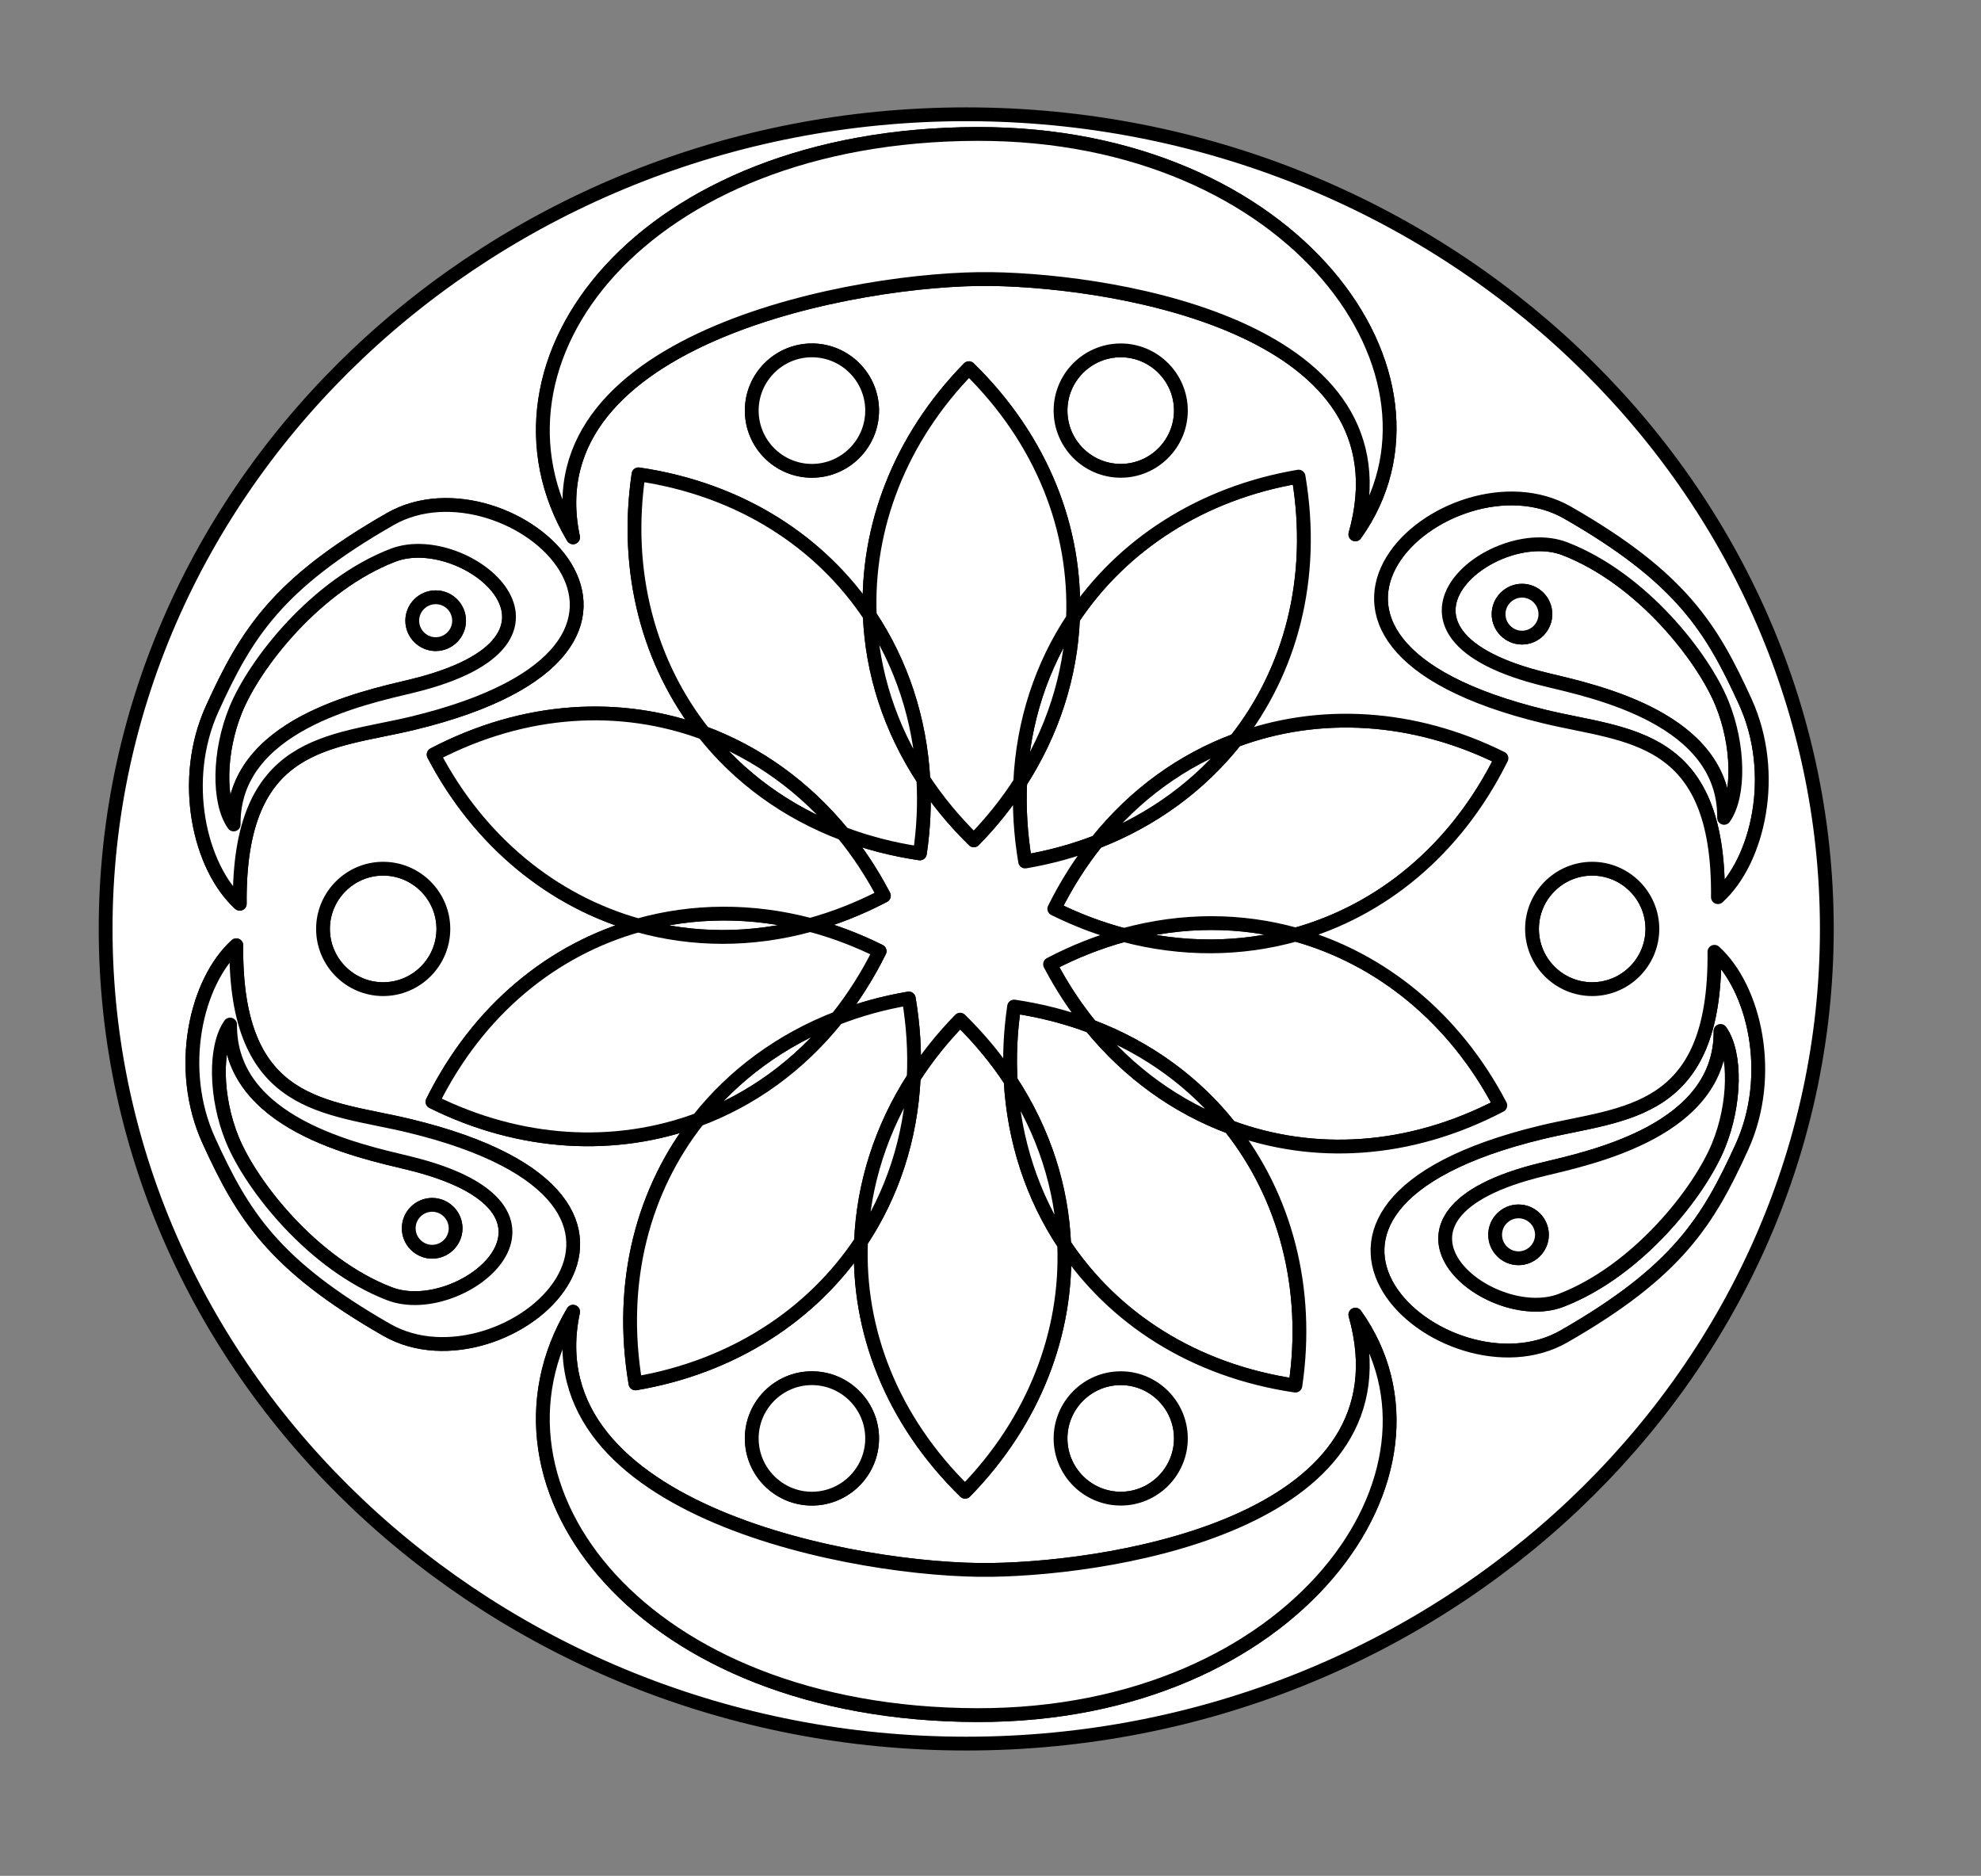 <?xml version="1.0" encoding="utf-8"?>
<!-- Generator: Adobe Illustrator 13.0.0, SVG Export Plug-In . SVG Version: 6.00 Build 14948)  -->
<svg version="1.2" baseProfile="tiny" id="Layer_1" xmlns="http://www.w3.org/2000/svg" xmlns:xlink="http://www.w3.org/1999/xlink"
	 x="0px" y="0px" width="574.24px" height="543.64px" viewBox="0 0 574.24 543.64" xml:space="preserve">
<rect x="0" y="0" width="574.24" height="543.64" fill="#808080" stroke="none"/>
<g>
	<g id="XMLID_1_">
		<g>
			<path fill="#FFFFFF" stroke="#000000" stroke-width="4" stroke-linecap="round" stroke-linejoin="round" stroke-miterlimit="10"  d="M324.88,399.42c9.59,0,17.43,7.85,17.43,17.45c0,9.62-7.84,17.46-17.43,17.46
				c-9.62,0-17.46-7.84-17.46-17.46C307.42,407.27,315.26,399.42,324.88,399.42z"/>
			<path fill="#FFFFFF" stroke="#000000" stroke-width="4" stroke-linecap="round" stroke-linejoin="round" stroke-miterlimit="10"  d="M111.06,251.76c9.62,0,17.46,7.85,17.46,17.45c0,9.62-7.84,17.46-17.46,17.46
				c-9.6,0-17.43-7.84-17.43-17.46C93.63,259.61,101.46,251.76,111.06,251.76z"/>
			<path fill="#FFFFFF" stroke="#000000" stroke-width="4" stroke-linecap="round" stroke-linejoin="round" stroke-miterlimit="10"  d="M113.92,160.91c21.04-8.1,60.93,24.54,5.37,37.95c-14.38,3.46-51.84,11.34-51.56,40.08
				c-4.6-6.54-4.33-21.19,0.6-33.23C73.79,192.3,91.61,169.49,113.92,160.91z M133.08,179.88c0-3.74-3.04-6.78-6.78-6.78
				c-3.75,0-6.8,3.04-6.8,6.78c0,3.74,3.05,6.8,6.8,6.8C130.04,186.68,133.08,183.62,133.08,179.88z"/>
			<path fill="#FFFFFF" stroke="#000000" stroke-width="4" stroke-linecap="round" stroke-linejoin="round" stroke-miterlimit="10"  d="M118.28,337.01c55.55,13.39,15.66,46.05-5.39,37.93c-22.29-8.57-40.11-31.39-45.58-44.78
				c-4.91-12.06-5.19-26.7-0.61-33.23C66.43,325.67,103.88,333.53,118.28,337.01z M132.07,355.98c0-3.74-3.06-6.8-6.8-6.8
				c-3.73,0-6.79,3.06-6.79,6.8c0,3.73,3.06,6.79,6.79,6.79C129.01,362.77,132.07,359.71,132.07,355.98z"/>
			<path fill="#FFFFFF" stroke="#000000" stroke-width="4" stroke-linecap="round" stroke-linejoin="round" stroke-miterlimit="10"  d="M461.53,251.76c9.61,0,17.45,7.85,17.45,17.45c0,9.62-7.84,17.46-17.45,17.46
				c-9.62,0-17.44-7.84-17.44-17.46C444.09,259.61,451.91,251.76,461.53,251.76z"/>
			<path fill="#FFFFFF" stroke="#000000" stroke-width="4" stroke-linecap="round" stroke-linejoin="round" stroke-miterlimit="10"  d="M496.97,275.84c11.65,10.58,17.47,35.72,7.93,56.64c-9.76,21.35-18.59,35.97-51.58,54.85
				c-34.39,19.68-98.68-36.94-6.48-59.17C470.7,322.4,497.43,323.5,496.97,275.84z M498.14,332.04c4.93-12.05,5.18-26.69,0.6-33.22
				c0.28,28.73-37.18,36.61-51.55,40.08c-55.57,13.39-15.68,46.05,5.36,37.95C474.84,368.25,492.66,345.44,498.14,332.04z"/>
			<path fill="#FFFFFF" stroke="#000000" stroke-width="4" stroke-linecap="round" stroke-linejoin="round" stroke-miterlimit="10"  d="M499.16,203.83c4.92,12.04,5.19,26.68,0.61,33.2c0.28-28.71-37.2-36.59-51.58-40.06
				c-55.55-13.41-15.67-46.06,5.39-37.95C475.87,167.6,493.69,190.41,499.16,203.83z M447.97,177.99c0-3.74-3.04-6.8-6.77-6.8
				c-3.74,0-6.8,3.06-6.8,6.8c0,3.74,3.06,6.8,6.8,6.8C444.93,184.79,447.97,181.73,447.97,177.99z"/>
			<path fill="#FFFFFF" stroke="#000000" stroke-width="4" stroke-linecap="round" stroke-linejoin="round" stroke-miterlimit="10"  d="M441.2,171.19c3.73,0,6.77,3.06,6.77,6.8c0,3.74-3.04,6.8-6.77,6.8c-3.74,0-6.8-3.06-6.8-6.8
				C434.4,174.25,437.46,171.19,441.2,171.19z"/>
			<path fill="#FFFFFF" stroke="#000000" stroke-width="4" stroke-linecap="round" stroke-linejoin="round" stroke-miterlimit="10"  d="M498.74,298.82c4.58,6.53,4.33,21.17-0.6,33.22c-5.48,13.4-23.3,36.21-45.59,44.81
				c-21.04,8.1-60.93-24.56-5.36-37.95C461.56,335.43,499.02,327.55,498.74,298.82z M446.97,357.86c0-3.74-3.06-6.78-6.8-6.78
				c-3.73,0-6.77,3.04-6.77,6.78s3.04,6.8,6.77,6.8C443.91,364.66,446.97,361.6,446.97,357.86z"/>
			<path fill="#FFFFFF" stroke="#000000" stroke-width="4" stroke-linecap="round" stroke-linejoin="round" stroke-miterlimit="10"  d="M505.91,203.37c9.56,20.93,3.73,46.07-7.93,56.64c0.45-47.66-26.25-46.54-50.12-52.3
				c-92.2-22.24-27.93-78.85,6.49-59.17C487.33,167.42,496.16,182.02,505.91,203.37z M499.77,237.03c4.58-6.52,4.31-21.16-0.61-33.2
				c-5.47-13.42-23.29-36.23-45.58-44.81c-21.06-8.11-60.94,24.54-5.39,37.95C462.57,200.44,500.05,208.32,499.77,237.03z"/>
			<path fill="#FFFFFF" stroke="#000000" stroke-width="4" stroke-linecap="round" stroke-linejoin="round" stroke-miterlimit="10"  d="M440.17,351.08c3.74,0,6.8,3.04,6.8,6.78s-3.06,6.8-6.8,6.8c-3.73,0-6.77-3.06-6.77-6.8
				S436.44,351.08,440.17,351.08z"/>
			<path fill="#FFFFFF" stroke="#000000" stroke-width="4" stroke-linecap="round" stroke-linejoin="round" stroke-miterlimit="10"  d="M376.42,138.13c4.99,29.57-2.36,56.35-18.22,76.43c-15.3,5.68-29.19,15.57-40.27,29.42
				c-6.54,2.55-13.49,4.47-20.77,5.7c-1.33-7.87-1.78-15.54-1.43-22.94c9.46-14.68,14.64-30.99,15.3-47.48
				C325.21,157.91,348.29,142.89,376.42,138.13z"/>
			<path fill="#FFFFFF" stroke="#000000" stroke-width="4" stroke-linecap="round" stroke-linejoin="round" stroke-miterlimit="10"  d="M325.76,270.99c17.09-4.68,34.12-4.52,49.83-0.13C359.72,275.32,342.63,275.44,325.76,270.99z"/>
			<path fill="#FFFFFF" stroke="#000000" stroke-width="4" stroke-linecap="round" stroke-linejoin="round" stroke-miterlimit="10"  d="M356.59,326.64c15.93,20.09,23.08,46.69,18.91,74.93c-29.65-4.38-52.85-19.66-67.03-40.97
				c-0.67-16.31-5.78-32.58-15.51-47.4c-0.4-7-0.08-14.19,1-21.49c7.89,1.17,15.32,3.1,22.25,5.72
				C327.23,310.96,341.13,320.91,356.59,326.64z"/>
			<path fill="#FFFFFF" stroke="#000000" stroke-width="4" stroke-linecap="round" stroke-linejoin="round" stroke-miterlimit="10"  d="M358.2,214.56c24.01-8.93,51.49-7.51,77.04,5.19c-13.33,26.85-35.01,44.2-59.65,51.11
				c-15.71-4.39-32.74-4.55-49.83,0.13c-6.79-1.79-13.53-4.32-20.15-7.61c3.55-7.15,7.69-13.62,12.32-19.4
				C334.21,237.66,347.97,227.51,358.2,214.56z"/>
			<path fill="#FFFFFF" stroke="#000000" stroke-width="4" stroke-linecap="round" stroke-linejoin="round" stroke-miterlimit="10"  d="M324.88,101.54c9.59,0,17.43,7.84,17.43,17.45c0,9.62-7.84,17.46-17.43,17.46
				c-9.62,0-17.46-7.84-17.46-17.46C307.42,109.38,315.26,101.54,324.88,101.54z"/>
			<path fill="#FFFFFF" stroke="#000000" stroke-width="4" stroke-linecap="round" stroke-linejoin="round" stroke-miterlimit="10"  d="M434.9,320.37c-26.57,13.9-54.31,15.17-78.31,6.27c-10.12-12.79-23.8-22.95-40.38-29.21
				c-4.44-5.43-8.41-11.44-11.83-17.98c7.07-3.7,14.23-6.5,21.38-8.46c16.87,4.45,33.96,4.33,49.83-0.13
				C400.27,277.75,421.69,295.07,434.9,320.37z"/>
			<path fill="#FFFFFF" stroke="#000000" stroke-width="4" stroke-linecap="round" stroke-linejoin="round" stroke-miterlimit="10"  d="M311.03,179.26c-0.66,16.49-5.84,32.8-15.3,47.48C296.56,209.02,301.99,192.86,311.03,179.26z"/>
			<path fill="#FFFFFF" stroke="#000000" stroke-width="4" stroke-linecap="round" stroke-linejoin="round" stroke-miterlimit="10"  d="M308.47,360.6c14.18,21.31,37.38,36.59,67.03,40.97c4.17-28.24-2.98-54.84-18.91-74.93
				c24,8.9,51.74,7.63,78.31-6.27c-13.21-25.3-34.63-42.62-59.31-49.51c24.64-6.91,46.32-24.26,59.65-51.11
				c-25.55-12.7-53.03-14.12-77.04-5.19c15.86-20.08,23.21-46.86,18.22-76.43c-28.13,4.76-51.21,19.78-65.39,41.13
				c1.04-25.57-8.75-51.57-30.17-72.55c-19.96,20.39-29.8,46.11-28.73,71.72c-14.18-21.3-37.38-36.58-67.04-40.96
				c-4.17,28.24,2.98,54.84,18.91,74.93c-23.99-8.89-51.73-7.6-78.3,6.29c13.22,25.29,34.62,42.6,59.28,49.5
				c-24.62,6.92-46.29,24.27-59.61,51.12c25.55,12.69,53.04,14.11,77.05,5.17c-15.87,20.08-23.22,46.87-18.22,76.45
				c28.14-4.77,51.21-19.79,65.39-41.15c-1.06,25.58,8.74,51.57,30.16,72.55C299.71,411.94,309.55,386.22,308.47,360.6z
				 M280.09,33.12c137.39,0,249.46,106.06,249.46,236.09c0,130.05-112.07,236.11-249.46,236.11
				c-137.4,0-249.47-106.06-249.47-236.11C30.62,139.18,142.69,33.12,280.09,33.12z M497.98,260.01
				c11.66-10.57,17.49-35.71,7.93-56.64c-9.75-21.35-18.58-35.95-51.56-54.83c-34.42-19.68-98.69,36.93-6.49,59.17
				C471.73,213.47,498.43,212.35,497.98,260.01z M504.9,332.48c9.54-20.92,3.72-46.06-7.93-56.64
				c0.46,47.66-26.27,46.56-50.13,52.32c-92.2,22.23-27.91,78.85,6.48,59.17C486.31,368.45,495.14,353.83,504.9,332.48z
				 M478.98,269.21c0-9.6-7.84-17.45-17.45-17.45c-9.62,0-17.44,7.85-17.44,17.45c0,9.62,7.82,17.46,17.44,17.46
				C471.14,286.67,478.98,278.83,478.98,269.21z M392.88,154.86c32.53-45.59-17.58-116.25-109.62-116.04
				c-97.01,0.22-147.42,65.91-117.14,116.91c-12.33-58.2,83.52-75.41,121.26-74.86C325.11,81.44,409.6,95.71,392.88,154.86z
				 M283.26,497.06c92.04,0.2,142.15-70.48,109.62-116.05c16.72,59.15-67.77,73.42-105.5,73.97
				c-37.74,0.57-133.59-16.64-121.26-74.83C135.84,431.14,186.25,496.84,283.26,497.06z M342.31,118.99
				c0-9.61-7.84-17.45-17.43-17.45c-9.62,0-17.46,7.84-17.46,17.45c0,9.62,7.84,17.46,17.46,17.46
				C334.47,136.45,342.31,128.61,342.31,118.99z M342.31,416.87c0-9.6-7.84-17.45-17.43-17.45c-9.62,0-17.46,7.85-17.46,17.45
				c0,9.62,7.84,17.46,17.46,17.46C334.47,434.33,342.31,426.49,342.31,416.87z M252.81,118.99c0-9.61-7.84-17.45-17.46-17.45
				s-17.44,7.84-17.44,17.45c0,9.62,7.82,17.46,17.44,17.46S252.81,128.61,252.81,118.99z M252.81,416.87
				c0-9.6-7.84-17.45-17.46-17.45s-17.44,7.85-17.44,17.45c0,9.62,7.82,17.46,17.44,17.46S252.81,426.49,252.81,416.87z
				 M119.63,209.6c92.18-22.25,27.92-78.85-6.5-59.17c-32.99,18.87-41.81,33.48-51.56,54.85c-9.56,20.9-3.71,46.04,7.93,56.64
				C69.05,214.24,95.77,215.35,119.63,209.6z M112.12,385.42c34.42,19.7,98.69-36.92,6.49-59.15c-23.87-5.77-50.59-4.65-50.11-52.32
				c-11.67,10.58-17.5,35.72-7.95,56.65C70.31,351.94,79.14,366.55,112.12,385.42z M128.52,269.21c0-9.6-7.84-17.45-17.46-17.45
				c-9.6,0-17.43,7.85-17.43,17.45c0,9.62,7.83,17.46,17.43,17.46C120.68,286.67,128.52,278.83,128.52,269.21z"/>
			<path fill="#FFFFFF" stroke="#000000" stroke-width="4" stroke-linecap="round" stroke-linejoin="round" stroke-miterlimit="10"  d="M358.2,214.56c-10.23,12.95-23.99,23.1-40.27,29.42C329.01,230.13,342.9,220.24,358.2,214.56z"/>
			<path fill="#FFFFFF" stroke="#000000" stroke-width="4" stroke-linecap="round" stroke-linejoin="round" stroke-miterlimit="10"  d="M308.47,360.6c1.08,25.62-8.76,51.34-28.72,71.73c-21.42-20.98-31.22-46.97-30.16-72.55
				c9.02-13.59,14.44-29.74,15.27-47.44c3.79-5.91,8.28-11.55,13.46-16.84c5.69,5.58,10.57,11.51,14.64,17.7
				C293.93,330.64,299.33,346.87,308.47,360.6z"/>
			<path fill="#FFFFFF" stroke="#000000" stroke-width="4" stroke-linecap="round" stroke-linejoin="round" stroke-miterlimit="10"  d="M356.59,326.64c-15.46-5.73-29.36-15.68-40.38-29.21C332.79,303.69,346.47,313.85,356.59,326.64z"/>
			<path fill="#FFFFFF" stroke="#000000" stroke-width="4" stroke-linecap="round" stroke-linejoin="round" stroke-miterlimit="10"  d="M292.96,313.2c9.73,14.82,14.84,31.09,15.51,47.4C299.33,346.87,293.93,330.64,292.96,313.2z"/>
			<path fill="#FFFFFF" stroke="#000000" stroke-width="4" stroke-linecap="round" stroke-linejoin="round" stroke-miterlimit="10"  d="M305.61,263.38c6.62,3.29,13.36,5.82,20.15,7.61c-7.15,1.96-14.31,4.76-21.38,8.46
				c3.42,6.54,7.39,12.55,11.83,17.98c-6.93-2.62-14.36-4.55-22.25-5.72c-1.08,7.3-1.4,14.49-1,21.49
				c-4.07-6.19-8.95-12.12-14.64-17.7c-5.18,5.29-9.67,10.93-13.46,16.84c0.35-7.4-0.1-15.08-1.43-22.96
				c-7.29,1.23-14.24,3.15-20.78,5.7c4.64-5.78,8.78-12.26,12.33-19.42c-6.6-3.28-13.34-5.81-20.1-7.6
				c7.13-1.96,14.27-4.76,21.33-8.45c-3.42-6.55-7.4-12.57-11.84-18.01c6.93,2.62,14.38,4.56,22.28,5.73c1.08-7.3,1.4-14.49,1-21.49
				c4.07,6.19,8.94,12.12,14.64,17.7c5.16-5.27,9.65-10.91,13.44-16.8c-0.35,7.4,0.1,15.07,1.43,22.94
				c7.28-1.23,14.23-3.15,20.77-5.7C313.3,249.76,309.16,256.23,305.61,263.38z"/>
			<path fill="#FFFFFF" stroke="#000000" stroke-width="4" stroke-linecap="round" stroke-linejoin="round" stroke-miterlimit="10"  d="M280.86,106.71c21.42,20.98,31.21,46.98,30.17,72.55c-9.04,13.6-14.47,29.76-15.3,47.48
				c-3.79,5.89-8.28,11.53-13.44,16.8c-5.7-5.58-10.57-11.51-14.64-17.7c-0.97-17.44-6.37-33.68-15.52-47.41
				C251.06,152.82,260.9,127.1,280.86,106.71z"/>
			<path fill="#FFFFFF" stroke="#000000" stroke-width="4" stroke-linecap="round" stroke-linejoin="round" stroke-miterlimit="10"  d="M267.65,225.84c0.4,7,0.08,14.19-1,21.49c-7.9-1.17-15.35-3.11-22.28-5.73
				c-11.02-13.52-24.92-23.47-40.37-29.2c-15.93-20.09-23.08-46.69-18.91-74.93c29.66,4.38,52.86,19.66,67.04,40.96
				C252.8,194.75,257.91,211.02,267.65,225.84z"/>
			<path fill="#FFFFFF" stroke="#000000" stroke-width="4" stroke-linecap="round" stroke-linejoin="round" stroke-miterlimit="10"  d="M242.65,295.08c-11.07,13.84-24.95,23.71-40.23,29.4C212.63,311.54,226.38,301.39,242.65,295.08z"/>
			<path fill="#FFFFFF" stroke="#000000" stroke-width="4" stroke-linecap="round" stroke-linejoin="round" stroke-miterlimit="10"  d="M235.35,399.42c9.62,0,17.46,7.85,17.46,17.45c0,9.62-7.84,17.46-17.46,17.46s-17.44-7.84-17.44-17.46
				C217.91,407.27,225.73,399.42,235.35,399.42z"/>
			<path fill="#FFFFFF" stroke="#000000" stroke-width="4" stroke-linecap="round" stroke-linejoin="round" stroke-miterlimit="10"  d="M263.43,289.38c1.33,7.88,1.78,15.56,1.43,22.96c-9.45,14.67-14.61,30.97-15.27,47.44
				c-14.18,21.36-37.25,36.38-65.39,41.15c-5-29.58,2.35-56.37,18.22-76.45c15.28-5.69,29.16-15.56,40.23-29.4
				C249.19,292.53,256.14,290.61,263.43,289.38z"/>
			<path fill="#FFFFFF" stroke="#000000" stroke-width="4" stroke-linecap="round" stroke-linejoin="round" stroke-miterlimit="10"  d="M184.98,268.19c15.88-4.47,33-4.59,49.9-0.13C217.77,272.76,200.71,272.59,184.98,268.19z"/>
			<path fill="#FFFFFF" stroke="#000000" stroke-width="4" stroke-linecap="round" stroke-linejoin="round" stroke-miterlimit="10"  d="M252.13,178.43c9.15,13.73,14.55,29.97,15.52,47.41C257.91,211.02,252.8,194.75,252.13,178.43z"/>
			<path fill="#FFFFFF" stroke="#000000" stroke-width="4" stroke-linecap="round" stroke-linejoin="round" stroke-miterlimit="10"  d="M254.98,275.66c-3.55,7.16-7.69,13.64-12.33,19.42c-16.27,6.31-30.02,16.46-40.23,29.4
				c-24.01,8.94-51.5,7.52-77.05-5.17c13.32-26.85,34.99-44.2,59.61-51.12c15.73,4.4,32.79,4.57,49.9-0.13
				C241.64,269.85,248.38,272.38,254.98,275.66z"/>
			<path fill="#FFFFFF" stroke="#000000" stroke-width="4" stroke-linecap="round" stroke-linejoin="round" stroke-miterlimit="10"  d="M204,212.4c15.45,5.73,29.35,15.68,40.37,29.2C227.8,235.33,214.12,225.18,204,212.4z"/>
			<path fill="#FFFFFF" stroke="#000000" stroke-width="4" stroke-linecap="round" stroke-linejoin="round" stroke-miterlimit="10"  d="M264.86,312.34c-0.83,17.7-6.25,33.85-15.27,47.44C250.25,343.31,255.41,327.01,264.86,312.34z"/>
			<path fill="#FFFFFF" stroke="#000000" stroke-width="4" stroke-linecap="round" stroke-linejoin="round" stroke-miterlimit="10"  d="M244.37,241.6c4.44,5.44,8.42,11.46,11.84,18.01c-7.06,3.69-14.2,6.49-21.33,8.45
				c-16.9-4.46-34.02-4.34-49.9,0.13c-24.66-6.9-46.06-24.21-59.28-49.5c26.57-13.89,54.31-15.18,78.3-6.29
				C214.12,225.18,227.8,235.33,244.37,241.6z"/>
			<path fill="#FFFFFF" stroke="#000000" stroke-width="4" stroke-linecap="round" stroke-linejoin="round" stroke-miterlimit="10"  d="M235.35,101.54c9.62,0,17.46,7.84,17.46,17.45c0,9.62-7.84,17.46-17.46,17.46s-17.44-7.84-17.44-17.46
				C217.91,109.38,225.73,101.54,235.35,101.54z"/>
			<path fill="#FFFFFF" stroke="#000000" stroke-width="4" stroke-linecap="round" stroke-linejoin="round" stroke-miterlimit="10"  d="M126.3,173.1c3.74,0,6.78,3.04,6.78,6.78c0,3.74-3.04,6.8-6.78,6.8c-3.75,0-6.8-3.06-6.8-6.8
				C119.5,176.14,122.55,173.1,126.3,173.1z"/>
			<path fill="#FFFFFF" stroke="#000000" stroke-width="4" stroke-linecap="round" stroke-linejoin="round" stroke-miterlimit="10"  d="M113.13,150.43c34.42-19.68,98.68,36.92,6.5,59.17c-23.86,5.75-50.58,4.64-50.13,52.32
				c-11.64-10.6-17.49-35.74-7.93-56.64C71.32,183.91,80.14,169.3,113.13,150.43z M119.29,198.86
				c55.56-13.41,15.67-46.05-5.37-37.95c-22.31,8.58-40.13,31.39-45.59,44.8c-4.93,12.04-5.2,26.69-0.6,33.23
				C67.45,210.2,104.91,202.32,119.29,198.86z"/>
			<path fill="#FFFFFF" stroke="#000000" stroke-width="4" stroke-linecap="round" stroke-linejoin="round" stroke-miterlimit="10"  d="M125.27,349.18c3.74,0,6.8,3.06,6.8,6.8c0,3.73-3.06,6.79-6.8,6.79c-3.73,0-6.79-3.06-6.79-6.79
				C118.48,352.24,121.54,349.18,125.27,349.18z"/>
			<path fill="#FFFFFF" stroke="#000000" stroke-width="4" stroke-linecap="round" stroke-linejoin="round" stroke-miterlimit="10"  d="M118.61,326.27c92.2,22.23,27.93,78.85-6.49,59.15c-32.98-18.87-41.81-33.48-51.57-54.82
				c-9.55-20.93-3.72-46.07,7.95-56.65C68.02,321.62,94.74,320.5,118.61,326.27z M112.89,374.94c21.05,8.12,60.94-24.54,5.39-37.93
				c-14.4-3.48-51.85-11.34-51.58-40.08c-4.58,6.53-4.3,21.17,0.61,33.23C72.78,343.55,90.6,366.37,112.89,374.94z"/>
			<path fill="#FFFFFF" stroke="#000000" stroke-width="4" stroke-linecap="round" stroke-linejoin="round" stroke-miterlimit="10"  d="M283.26,38.82c92.04-0.21,142.15,70.45,109.62,116.04c16.72-59.15-67.77-73.42-105.5-73.99
				c-37.74-0.55-133.59,16.66-121.26,74.86C135.84,104.73,186.25,39.04,283.26,38.82z"/>
			<path fill="#FFFFFF" stroke="#000000" stroke-width="4" stroke-linecap="round" stroke-linejoin="round" stroke-miterlimit="10"  d="M392.88,381.01c32.53,45.57-17.58,116.25-109.62,116.05c-97.01-0.22-147.42-65.92-117.14-116.91
				c-12.33,58.19,83.52,75.4,121.26,74.83C325.11,454.43,409.6,440.16,392.88,381.01z"/>
		</g>
	</g>
</g>
</svg>
